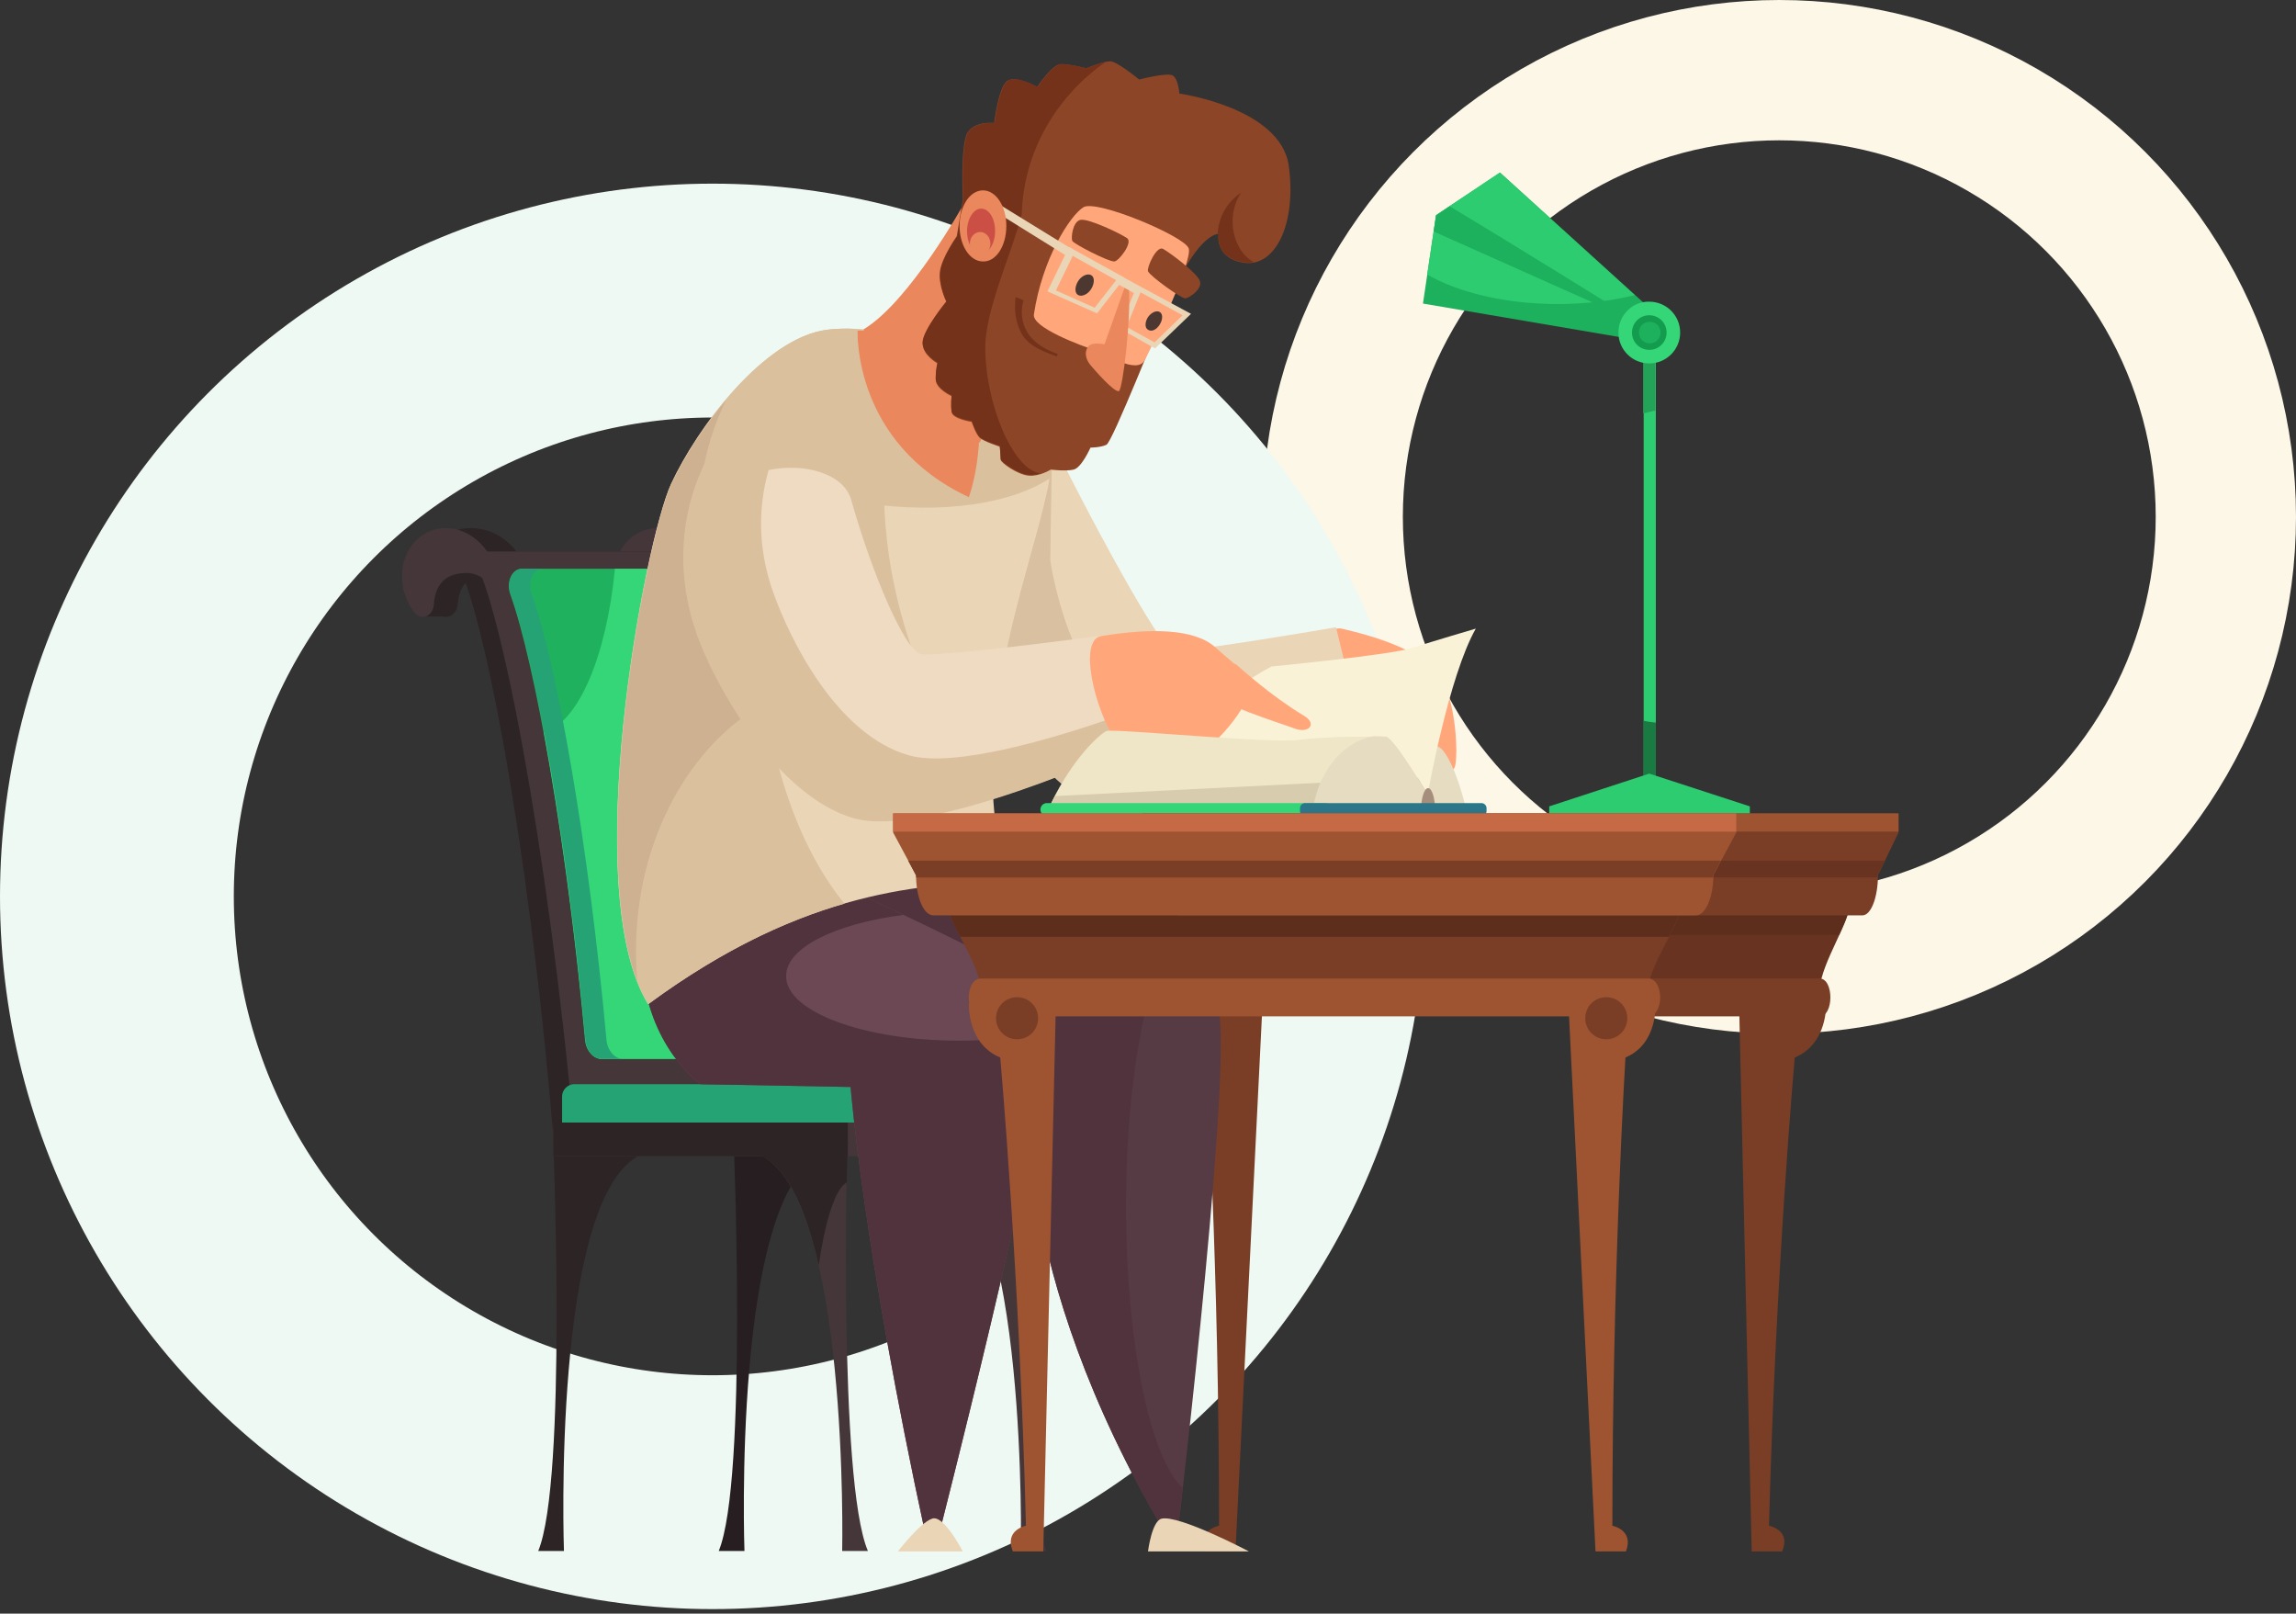 <svg width="491" height="345" viewBox="0 0 491 345" fill="none" xmlns="http://www.w3.org/2000/svg">
<rect x="0" y="0" width="491" height="345" fill="#333333" stroke="none"/>
<circle cx="380.5" cy="110.5" r="95.5" stroke="#FCF7E7" stroke-width="30"/>
<circle cx="152.382" cy="191.647" r="127.382" stroke="#EFF9F3" stroke-width="50"/>
<g clip-path="url(#clip0_482_17268)">
<path d="M286.903 134.4C297.003 136.7 306.003 140.3 308.703 145.8C311.303 151.3 311.803 160.5 311.203 163.7C310.603 166.9 299.003 166.9 295.403 165.1C291.703 163.4 287.803 159.3 283.503 158.6C278.903 158 280.503 133 286.903 134.4Z" fill="#FFA77B"/>
<path d="M354.1 73.9H351.5V169.7H354.1V73.9Z" fill="#2ECC71"/>
<path d="M354.002 87.8V73.9H351.402V88.4C352.302 88.2 353.202 87.9 354.002 87.8Z" fill="#22A358"/>
<path d="M351.504 154.1V169.6H354.104V154.5C353.204 154.4 352.304 154.3 351.504 154.1Z" fill="#197A42"/>
<path d="M320.801 36.9L354.201 67.2V73.4L304.301 64.9L307.101 46L320.801 36.9Z" fill="#1EB15D"/>
<path d="M333.103 65C339.103 65 344.703 64.3 349.603 63.1L320.703 36.9L307.103 46L305.203 58.7C311.803 62.5 321.903 65 333.103 65Z" fill="#2ECC71"/>
<path d="M374.201 172.4L352.701 165.4L331.301 172.4V174.8H374.201V172.4Z" fill="#2ECC71"/>
<path d="M223.101 90.4C232.501 109.9 248.101 138.5 250.701 139.1C253.301 139.7 285.701 134.1 285.701 134.1L291.501 157.9C291.501 157.9 251.601 177.4 235.801 172.7C219.901 168 208.601 139.3 208.601 139.3L223.101 90.4Z" fill="#EAD6B7"/>
<path d="M244.5 153.6C228.6 148.9 224.6 119.7 224.6 119.7L225 94.3C224.3 93 223.7 91.6 223.1 90.4L208.5 139.3C208.5 139.3 219.9 168 235.7 172.7C251.6 177.4 291.4 157.9 291.4 157.9L288.1 144.2C275.1 149.6 254.8 156.6 244.5 153.6Z" fill="#D8C0A0"/>
<path d="M260.699 326.2C260.699 271.9 257.899 226.1 257.899 226.1C250.799 223.1 251.499 214.5 251.499 214.5H269.999L264.199 331.7H257.699C255.899 327.1 260.699 326.2 260.699 326.2Z" fill="#7A3E26"/>
<path d="M378.302 326.2C379.702 271.9 383.802 226.1 383.802 226.1C391.002 223.1 390.502 214.5 390.502 214.5H371.902L374.602 331.7H381.102C383.102 327.1 378.302 326.2 378.302 326.2Z" fill="#7A3E26"/>
<path d="M156.903 244.1C156.903 244.1 159.903 316.6 153.703 331.6H159.203C159.203 331.6 156.503 256 175.603 246.9V244H156.903V244.1Z" fill="#261E20"/>
<path d="M146.104 112.9C152.304 112.9 157.704 117.9 158.204 124.2C158.304 125.2 158.204 126.1 158.104 127C156.404 124.3 153.804 122.5 151.004 122.5C145.104 122.5 143.504 125.9 143.304 129.1C143.104 131.9 140.204 132.9 138.504 130.7C137.104 128.9 136.104 126.6 135.904 124.2C135.304 117.9 139.904 112.9 146.104 112.9Z" fill="#2D2426"/>
<path d="M135.203 125.3H140.103L140.603 131.8H135.703L135.203 125.3Z" fill="#2D2426"/>
<path d="M140.701 112.9C146.301 112.9 151.301 117.9 151.801 124.2C151.901 125.2 151.801 126.1 151.701 127C150.101 124.3 147.701 122.5 145.201 122.5C139.901 122.5 138.401 125.9 138.201 129.1C138.001 131.9 135.401 132.9 133.801 130.7C132.501 128.9 131.601 126.6 131.401 124.2C130.901 117.9 135.001 112.9 140.701 112.9Z" fill="#443639"/>
<path d="M100.702 112.9C106.902 112.9 112.302 117.9 112.802 124.2C112.902 125.2 112.802 126.1 112.702 127C111.002 124.3 108.402 122.5 105.602 122.5C99.702 122.5 98.102 125.9 97.902 129.1C97.702 131.9 94.802 132.9 93.102 130.7C91.702 128.9 90.702 126.6 90.502 124.2C89.902 117.9 94.502 112.9 100.702 112.9Z" fill="#2D2426"/>
<path d="M89.801 125.3H94.701L95.201 131.8H90.401L89.801 125.3Z" fill="#2D2426"/>
<path d="M96.402 117.9H155.802C162.702 126.1 173.202 188 177.602 241.6H118.202C113.202 181.7 102.902 125.7 96.402 117.9Z" fill="#2D2426"/>
<path d="M100.402 117.9H155.802C162.302 126.1 173.102 188 178.102 241.6H122.702C117.202 181.7 106.702 125.7 100.402 117.9Z" fill="#443639"/>
<path d="M111.602 121.6H156.102C157.202 121.6 158.402 122.4 159.002 123.7C164.702 135.5 172.602 181.1 176.402 222.4C176.602 224.6 175.402 226.4 173.602 226.4H128.602C126.902 226.4 125.302 224.6 125.102 222.4C121.302 180.6 114.402 141.7 109.102 127C108.202 124.4 109.502 121.6 111.602 121.6Z" fill="#20B15E"/>
<path d="M95.301 112.9C100.901 112.9 105.901 117.9 106.401 124.2C106.501 125.2 106.401 126.1 106.301 127C104.701 124.3 102.301 122.5 99.801 122.5C94.501 122.5 93.001 125.9 92.801 129.1C92.601 131.9 90.001 132.9 88.401 130.7C87.101 128.9 86.201 126.6 86.001 124.2C85.501 117.9 89.701 112.9 95.301 112.9Z" fill="#443639"/>
<path d="M215.203 231.8H122.803C121.403 231.8 120.203 233 120.203 234.4V241.6H217.803V234.4C217.803 233 216.603 231.8 215.203 231.8Z" fill="#25A375"/>
<path d="M118.301 244.1C118.301 244.1 121.301 316.6 115.101 331.6H120.601C120.601 331.6 117.901 256 137.001 246.9V244H118.301V244.1Z" fill="#2D2426"/>
<path d="M219.403 244.1C219.403 264.1 217.803 316.7 223.803 331.6H218.303C218.303 331.6 219.903 256 200.703 246.9V244H219.403V244.1Z" fill="#443639"/>
<path d="M181.2 244.1C181.2 244.1 179.2 316.6 185.6 331.6H180.1C180.1 331.6 181.7 256 162.5 246.9V244H181.2V244.1Z" fill="#443639"/>
<path d="M219.401 240H118.301V247.2H219.401V240Z" fill="#443639"/>
<path d="M176.501 222.4C172.701 181.2 164.801 135.5 159.101 123.7C158.501 122.4 157.301 121.6 156.201 121.6H131.501C129.701 140.3 123.701 154.5 116.301 156.6C119.701 174.8 122.901 198.1 125.201 222.4C125.401 224.6 126.901 226.4 128.701 226.4H173.701C175.401 226.4 176.701 224.6 176.501 222.4Z" fill="#34D678"/>
<path d="M133.2 226.4C131.5 226.4 129.9 224.6 129.7 222.4C125.9 180.6 119 141.7 113.7 127C112.7 124.4 114 121.6 116.2 121.6H111.7C109.5 121.6 108.3 124.4 109.2 127C114.6 141.7 121.4 180.6 125.2 222.4C125.4 224.6 126.9 226.4 128.7 226.4H173.7H133.2Z" fill="#25A375"/>
<path d="M181.301 240H118.301V247.2H181.301V240Z" fill="#2D2426"/>
<path d="M181.101 252.8C181.201 247.5 181.301 244.1 181.301 244.1H162.601V247C168.601 249.8 172.501 259.1 175.101 270.5C176.501 260.7 178.701 254 181.101 252.8Z" fill="#2D2426"/>
<path d="M260.1 214.8C255.6 210 215.6 188.2 215.6 188.2H177.3L175.5 205.8C176.5 223.8 188 231.2 188 231.2H220.1C220.1 231.2 215.5 270.9 249.2 327.8L251.9 327C252 327 264.6 219.6 260.1 214.8Z" fill="#563A44"/>
<path d="M240.8 257.9C240.8 236.5 243.6 217.6 247.8 206.5C234.5 198.5 215.6 188.2 215.6 188.2H177.3L175.5 205.8C176.5 223.8 188 231.2 188 231.2H220.1C220.1 231.2 215.5 270.9 249.2 327.8L251.9 327C251.9 327 252.3 323.6 252.9 318.1C246 311.8 240.8 287.2 240.8 257.9Z" fill="#51333E"/>
<path d="M224.701 212.5C220.201 207.7 177.401 188.2 177.401 188.2L137.301 205.8C138.301 223.8 149.801 231.8 149.801 231.8L181.901 232.4C181.901 232.4 184.501 266.2 198.001 328.5L200.601 328.8C200.601 328.9 229.201 217.3 224.701 212.5Z" fill="#6B4853"/>
<path d="M205.201 222.5C184.701 222.5 168.101 216.3 168.101 208.7C168.101 202.6 178.601 197.5 193.201 195.6C184.501 191.4 177.401 188.2 177.401 188.2L137.301 205.8C138.301 223.8 149.801 231.8 149.801 231.8L181.901 232.4C181.901 232.4 184.501 266.2 198.001 328.5L200.601 328.8C200.601 328.8 221.701 246.7 224.801 220.3C219.101 221.7 212.401 222.5 205.201 222.5Z" fill="#51333E"/>
<path d="M205.9 331.7H192C192 331.7 196.7 325.6 199.3 324.7C201.8 323.7 205.9 331.7 205.9 331.7Z" fill="#EAD6B7"/>
<path d="M267.1 331.7H245.5C245.5 331.7 246.3 325.2 248.4 324.7C252.1 323.8 267.1 331.7 267.1 331.7Z" fill="#EAD6B7"/>
<path d="M138.6 214.7C123.6 190.3 138 115.5 143.5 103.5C149.1 91.5 163.4 72.2 176.9 70.5C190.4 68.8 219.1 76.8 224.5 93.2C228.8 106.3 203.5 149.1 215.5 188.3C198 189.2 172.7 189.6 138.6 214.7Z" fill="#EAD6B7"/>
<path d="M224.601 93.2C219.201 76.8 190.501 68.8 177.001 70.5C167.301 71.7 157.101 82.1 150.101 92.3C156.801 99.3 169.701 105.3 185.101 107.6C201.501 110 216.401 107.7 224.601 102.2C225.201 98.4 225.301 95.4 224.601 93.2Z" fill="#DBC09E"/>
<path d="M162.602 133C162.602 106.3 170.702 83 182.802 70.3C180.602 70.2 178.702 70.3 176.902 70.5C163.402 72.2 149.002 91.5 143.502 103.5C137.902 115.5 123.602 190.3 138.602 214.7C154.502 203 168.402 196.7 180.602 193.2C169.802 180 162.602 158 162.602 133Z" fill="#DBC09E"/>
<path d="M149.401 111.3C149.401 101.8 151.601 93 155.301 85.5C150.301 91.5 146.101 98.2 143.601 103.5C138.401 114.8 125.401 181.5 136.301 209.8C136.101 207.7 136.001 205.6 136.001 203.4C136.001 179.6 147.501 159.1 163.801 150.2C163.801 149.9 163.701 149.5 163.701 149.2C154.901 140.2 149.401 126.5 149.401 111.3Z" fill="#CEB191"/>
<path d="M197.4 145C186.9 119.7 189.3 99.6 189.3 99.6L174 96.4C178.7 116.6 185.2 134.4 197.4 145Z" fill="#DBC09E"/>
<path d="M182.002 106.8C186.702 123.4 193.402 138.5 196.702 139.8C199.202 140.8 235.502 135.9 235.502 135.9L241.302 159.7C241.302 159.7 198.302 179.5 182.402 174.8C166.502 170.1 154.802 148.3 150.602 137.4C135.402 97.4 178.302 93.7 182.002 106.8Z" fill="#EFDBC2"/>
<path d="M194.4 161.5C178.9 157.1 168.9 136.7 165.3 126.5C159.2 109.2 165 93.8 172.9 84.5C164.8 75.3 136 103.2 149.8 137.7C154.1 148.5 166.6 170.2 182.4 174.9C198.3 179.6 241.3 159.8 241.3 159.8L239.6 152.9C225.2 158 204.1 164.2 194.4 161.5Z" fill="#DBC09E"/>
<path d="M313.899 174.6C311.799 165 308.899 159.8 307.399 159.6C305.899 159.4 293.199 160.2 293.199 160.2L303.199 174.6H313.899Z" fill="#E5DCC1"/>
<path d="M315.6 134.4C309.8 144.6 305.4 169.4 305.4 169.4L250 167.1C250 167.1 253.1 152.5 271.9 142.5C271.9 142.5 297.7 140 302.1 138.5C306.4 137.1 315.6 134.4 315.6 134.4Z" fill="#F9F2D7"/>
<path d="M278.8 153C271.7 148.7 265.7 143.2 264.4 142.1C263.1 141.1 257.9 145.1 259.1 147.8C260.3 150.5 273.5 154.5 276.7 155.7C279.9 157 281.8 154.7 278.8 153Z" fill="#FFA77B"/>
<path d="M235.501 136C245.701 134.3 255.401 134.3 259.901 138.4C264.401 142.5 266.701 143.5 267.301 146.8C267.901 150 258.801 161.6 254.701 161.4C250.601 161.2 245.501 158.8 241.201 159.9C237.001 160.9 229.101 137.1 235.501 136Z" fill="#FFA77B"/>
<path d="M224.699 171.9C229.499 161.9 235.299 156.9 236.599 156.3C237.899 155.7 271.399 159 277.499 158.2C283.499 157.4 294.799 157.4 296.499 157.6C298.199 157.8 305.699 170.5 305.699 170.5V174.7H226.299L224.699 171.9Z" fill="#EFE6C7"/>
<path d="M225.601 170.2C225.301 170.7 225.001 171.3 224.801 171.9L226.301 174.6H305.701V170.4C305.701 170.4 304.601 168.6 303.201 166.3L225.601 170.2Z" fill="#D8CCAF"/>
<path d="M280.602 174.6H305.602V170.4C305.602 170.4 298.102 157.7 296.402 157.5C296.002 157.5 295.102 157.4 293.802 157.4C286.802 158.6 281.302 165.7 280.602 174.6Z" fill="#E5DCC1"/>
<path d="M306.898 173.2C306.898 170.6 306.198 168.5 305.398 168.5C304.598 168.5 303.898 170.6 303.898 173.2C303.898 175.8 304.598 177.9 305.398 177.9C306.198 177.9 306.898 175.8 306.898 173.2Z" fill="#A58E7C"/>
<path d="M283.3 171.7H223.9C223.1 171.7 222.5 172.3 222.5 173.1C222.5 173.9 223.1 174.5 223.9 174.5H283.3C284.1 174.5 284.7 173.9 284.7 173.1C284.7 172.3 284.1 171.7 283.3 171.7Z" fill="#34D678"/>
<path d="M316.8 171.7H279.1C278.5 171.7 278 172.2 278 172.8V173.4C278 174 278.5 174.5 279.1 174.5H316.8C317.4 174.5 317.9 174 317.9 173.4V172.8C317.9 172.2 317.4 171.7 316.8 171.7Z" fill="#2B7789"/>
<path d="M395.501 194.3H254.801C256.101 199.7 262.201 208.3 261.001 213.7H389.201C388.101 208.3 394.201 199.7 395.501 194.3Z" fill="#683421"/>
<path d="M341.401 199.9H393.301C394.201 197.9 395.101 196 395.401 194.4H341.301V199.9H341.401Z" fill="#5E2E1D"/>
<path d="M359.503 194.3H202.703C204.203 199.7 211.003 208.3 209.603 213.7H352.503C351.303 208.3 358.103 199.7 359.503 194.3Z" fill="#7A3E26"/>
<path d="M205.303 200.3H356.903C358.003 198.1 359.003 196.1 359.503 194.3H202.703C203.203 196.1 204.203 198.1 205.303 200.3Z" fill="#5E2E1D"/>
<path d="M244.301 173.9V178L248.701 187.1C248.701 191.8 250.201 195.7 252.001 195.7H398.301C400.101 195.7 401.601 191.9 401.601 187.1L406.001 178V173.9H244.301Z" fill="#7A3E26"/>
<path d="M340.301 184V187.6H401.501C401.501 187.5 401.501 187.3 401.501 187.2L403.101 184H340.301Z" fill="#683421"/>
<path d="M406.001 173.9H344.601V177.8H406.001V173.9Z" fill="#9E5430"/>
<path d="M389.103 209.2H350.603C347.403 209.2 347.403 217.3 350.603 217.3H389.103C392.203 217.3 392.203 209.2 389.103 209.2Z" fill="#7A3E26"/>
<path d="M344.802 326.2C344.802 271.9 347.602 226.1 347.602 226.1C354.702 223.1 354.002 214.5 354.002 214.5H335.402L341.202 331.7H347.702C349.502 327.1 344.802 326.2 344.802 326.2Z" fill="#9E5430"/>
<path d="M352.401 209.2H209.801C206.301 209.2 206.301 217.3 209.801 217.3H352.401C355.901 217.3 355.901 209.2 352.401 209.2Z" fill="#9E5430"/>
<path d="M219.403 326.2C218.003 271.9 213.903 226.1 213.903 226.1C206.703 223.1 207.203 214.5 207.203 214.5H225.803L223.103 331.7H216.603C214.703 327.1 219.403 326.2 219.403 326.2Z" fill="#9E5430"/>
<path d="M207.402 77.1C195.602 70 183.402 70.7 183.402 70.7C183.402 70.7 182.302 94.7 207.202 106.3C210.202 97.3 210.102 85.7 207.402 77.1Z" fill="#EA875C"/>
<path d="M184.703 70.4C194.603 64.4 206.103 43.6 206.103 43.6L225.603 63.5L209.503 94.6C195.603 92.4 187.003 84.7 184.703 70.4Z" fill="#EA875C"/>
<path d="M251.001 62.2C247.401 70.3 237.901 94.5 236.601 95.1C235.301 95.7 233.201 95.7 233.201 95.7C233.201 95.7 231.301 100 229.601 100.4C227.901 100.8 224.701 100.4 224.701 100.4C224.701 100.4 222.301 101.9 220.001 101.7C217.601 101.5 214.001 98.9 214.001 98.3C214.001 97.7 213.801 95.5 213.801 95.5C213.801 95.5 210.401 94.4 209.501 93.6C208.601 92.7 207.801 90.2 207.801 90.2C207.801 90.2 203.701 89.6 203.501 88.1C203.301 86.6 203.501 84.7 203.501 84.7C203.501 84.7 200.101 83.2 200.101 81.1C200.101 79 200.501 77.7 200.501 77.7C200.501 77.7 197.301 76 197.301 73.4C197.301 70.8 202.401 64.6 202.401 64.6C202.401 64.6 200.601 61 201.001 58C201.401 55 204.601 50.5 204.601 50.5L205.901 42.6C205.901 42.6 205.301 30.6 207.001 28.2C208.701 25.8 212.601 26.3 212.601 26.3C212.601 26.3 213.501 18.6 215.401 17.3C217.301 16 221.801 18.6 221.801 18.6C221.801 18.6 225.001 13.7 226.901 13.7C228.801 13.7 232.301 14.6 232.301 14.6C232.301 14.6 235.901 13.1 237.401 13.1C238.901 13.1 243.601 17 243.601 17C243.601 17 249.401 15.5 250.701 16.1C252.001 16.7 252.201 20 252.201 20C252.201 20 273.801 23 275.601 35.4C277.301 47.8 272.801 57 266.201 56.2C259.601 55.3 260.601 50 260.601 50C260.601 50 256.501 49.8 251.001 62.2Z" fill="#8C4526"/>
<path d="M210.701 74.3C210.701 66.1 216.601 53.6 218.501 45.8C218.901 32.4 225.901 20.6 236.501 13.2C234.801 13.6 232.401 14.6 232.401 14.6C232.401 14.6 229.001 13.7 227.001 13.7C225.101 13.7 221.901 18.6 221.901 18.6C221.901 18.6 217.401 16 215.501 17.3C213.601 18.6 212.701 26.3 212.701 26.3C212.701 26.3 208.801 25.9 207.101 28.2C205.401 30.6 206.001 42.6 206.001 42.6L204.701 50.5C204.701 50.5 201.501 55 201.101 58C200.701 61 202.401 64.4 202.401 64.4C202.401 64.4 197.301 70.6 197.301 73.2C197.301 75.8 200.501 77.5 200.501 77.5C200.501 77.5 200.101 78.8 200.101 80.9C200.101 83 203.501 84.5 203.501 84.5C203.501 84.5 203.301 86.4 203.501 87.9C203.701 89.4 207.801 90 207.801 90C207.801 90 208.701 92.6 209.501 93.4C210.401 94.3 213.801 95.3 213.801 95.3C213.801 95.3 214.001 97.4 214.001 98.1C214.001 98.7 217.601 101.3 220.001 101.5C220.901 101.6 221.801 101.4 222.501 101.2C216.601 100.5 210.701 86.2 210.701 74.3Z" fill="#75321A"/>
<path d="M221.103 67.2C222.903 55.2 228.903 46 231.703 44.3C234.503 42.6 253.303 50.5 254.203 53.1C255.103 55.7 246.503 73.8 244.803 77C243.103 80.2 236.203 75.5 234.503 75C231.103 73.9 220.603 70 221.103 67.2Z" fill="#FFA77B"/>
<path d="M351.201 69.4C351.201 69.4 325.701 53.5 310.001 44.1L307.101 46.1L306.601 49.5L351.201 69.4Z" fill="#1EB15D"/>
<path d="M346.101 71.1C346.101 74.8 349.101 77.7 352.701 77.7C356.401 77.7 359.301 74.7 359.301 71.1C359.301 67.4 356.301 64.5 352.701 64.5C349.101 64.4 346.101 67.4 346.101 71.1Z" fill="#34D678"/>
<path d="M349 71.1C349 73.2 350.7 74.8 352.7 74.8C354.8 74.8 356.4 73.1 356.4 71.1C356.4 69 354.7 67.4 352.7 67.4C350.7 67.4 349 69 349 71.1Z" fill="#139C4D"/>
<path d="M350.5 71.1C350.5 72.4 351.5 73.4 352.8 73.4C354.1 73.4 355.1 72.4 355.1 71.1C355.1 69.8 354.1 68.8 352.8 68.8C351.5 68.8 350.5 69.8 350.5 71.1Z" fill="#1EB15D"/>
<path d="M191 173.9V178L195.9 187.1C195.9 191.8 197.5 195.7 199.6 195.7H362.7C364.7 195.7 366.4 191.9 366.4 187.1L371.3 178V173.9H191Z" fill="#9E5430"/>
<path d="M371.3 173.9H191V177.8H371.3V173.9Z" fill="#C66A46"/>
<path d="M222 217.7C222 215.2 220 213.2 217.5 213.2C215 213.2 213 215.2 213 217.7C213 220.2 215 222.2 217.5 222.2C220 222.2 222 220.2 222 217.7Z" fill="#7A3E26"/>
<path d="M348 217.7C348 215.2 346 213.2 343.5 213.2C341 213.2 339 215.2 339 217.7C339 220.2 341 222.2 343.5 222.2C346 222.2 348 220.2 348 217.7Z" fill="#7A3E26"/>
<path d="M194.203 184L195.903 187.2C195.903 187.3 195.903 187.5 195.903 187.6H366.303C366.303 187.5 366.303 187.3 366.303 187.2L368.003 184H194.203Z" fill="#7A3E26"/>
<path d="M263.602 47.3C263.602 45 264.302 42.8 265.402 41.2C262.502 43.1 260.602 46.3 260.402 49.9C260.502 49.9 260.602 49.9 260.602 49.9C260.602 49.9 259.602 55.3 266.202 56.1C266.902 56.2 267.502 56.2 268.102 56C265.402 54.6 263.602 51.2 263.602 47.3Z" fill="#75321A"/>
<path d="M243.202 60.9L239.402 70.2L247.002 74.5L254.702 67.1L243.202 60.9Z" fill="#EAD6B7"/>
<path d="M243.902 62.5L240.902 69.9L246.902 73.2L252.902 67.4L243.902 62.5Z" fill="#FFA77B"/>
<path d="M241.402 61.3C241.902 68.4 240.102 83.1 239.302 83.6C238.402 84.1 233.902 78.9 233.402 78.3C231.502 76.2 232.202 74.2 233.202 73.7C234.202 73.2 236.202 73.6 236.202 73.6L240.602 61.2L241.402 61.3Z" fill="#EA875C"/>
<path d="M224 62.3L234.6 67L240.5 59.4L228.6 52.8L224 62.3Z" fill="#EAD6B7"/>
<path d="M243.203 60.9L236.203 57.1L236.803 59.5L243.103 63L243.203 60.9Z" fill="#EAD6B7"/>
<path d="M229.301 53.3L210.101 41.5L210.701 43.9L229.201 55.4L229.301 53.3Z" fill="#EAD6B7"/>
<path d="M225.801 62.1L234.101 65.8L238.701 59.9L229.401 54.7L225.801 62.1Z" fill="#FFA77B"/>
<path d="M215.203 48.3C215.203 44.1 213.003 40.7 210.203 40.7C207.403 40.7 205.203 44.1 205.203 48.3C205.203 52.5 207.403 55.9 210.203 55.9C213.003 56 215.203 52.6 215.203 48.3Z" fill="#EA875C"/>
<path d="M212.801 49.4C212.801 46.7 211.501 44.6 209.801 44.6C208.201 44.6 206.801 46.8 206.801 49.4C206.801 52.1 208.101 54.2 209.801 54.2C211.501 54.2 212.801 52 212.801 49.4Z" fill="#CC4F46"/>
<path d="M209.602 54.6C210.817 54.6 211.802 53.481 211.802 52.1C211.802 50.719 210.817 49.6 209.602 49.6C208.387 49.6 207.402 50.719 207.402 52.1C207.402 53.481 208.387 54.6 209.602 54.6Z" fill="#EA875C"/>
<path d="M238.302 55.9C237.102 56 229.702 52.2 229.302 51.5C229.002 50.8 229.402 47.3 231.102 47C232.902 46.7 239.702 50 241.002 50.9C242.402 51.8 239.202 55.9 238.302 55.9Z" fill="#8C4526"/>
<path d="M245.502 58C246.002 59.1 252.702 63.9 253.502 63.8C254.302 63.7 257.202 61.8 256.602 60.1C256.102 58.4 250.002 53.9 248.702 53.2C247.302 52.5 245.202 57.2 245.502 58Z" fill="#8C4526"/>
<path d="M226.001 76.2C222.201 74.9 219.401 73.5 218.201 70.8C216.501 67.3 217.201 63.7 217.201 63.5L218.901 64.2C218.901 64.2 217.801 67.2 219.301 70.3C220.401 72.7 222.801 74.5 226.201 75.7L226.001 76.2Z" fill="#75321A"/>
<path d="M233.401 61.7C234.101 60.5 234.101 59.2 233.301 58.8C232.501 58.4 231.201 59 230.501 60.2C229.801 61.4 229.801 62.7 230.601 63.1C231.401 63.5 232.701 62.9 233.401 61.7Z" fill="#4C3731"/>
<path d="M248.001 69.4C248.701 68.3 248.701 67.1 248.001 66.7C247.301 66.3 246.201 66.8 245.501 67.8C244.801 68.9 244.801 70.1 245.501 70.5C246.301 71 247.301 70.5 248.001 69.4Z" fill="#4C3731"/>
</g>
<defs>
<clipPath id="clip0_482_17268">
<rect width="320" height="318.7" fill="white" transform="translate(86 13)"/>
</clipPath>
</defs>
</svg>
